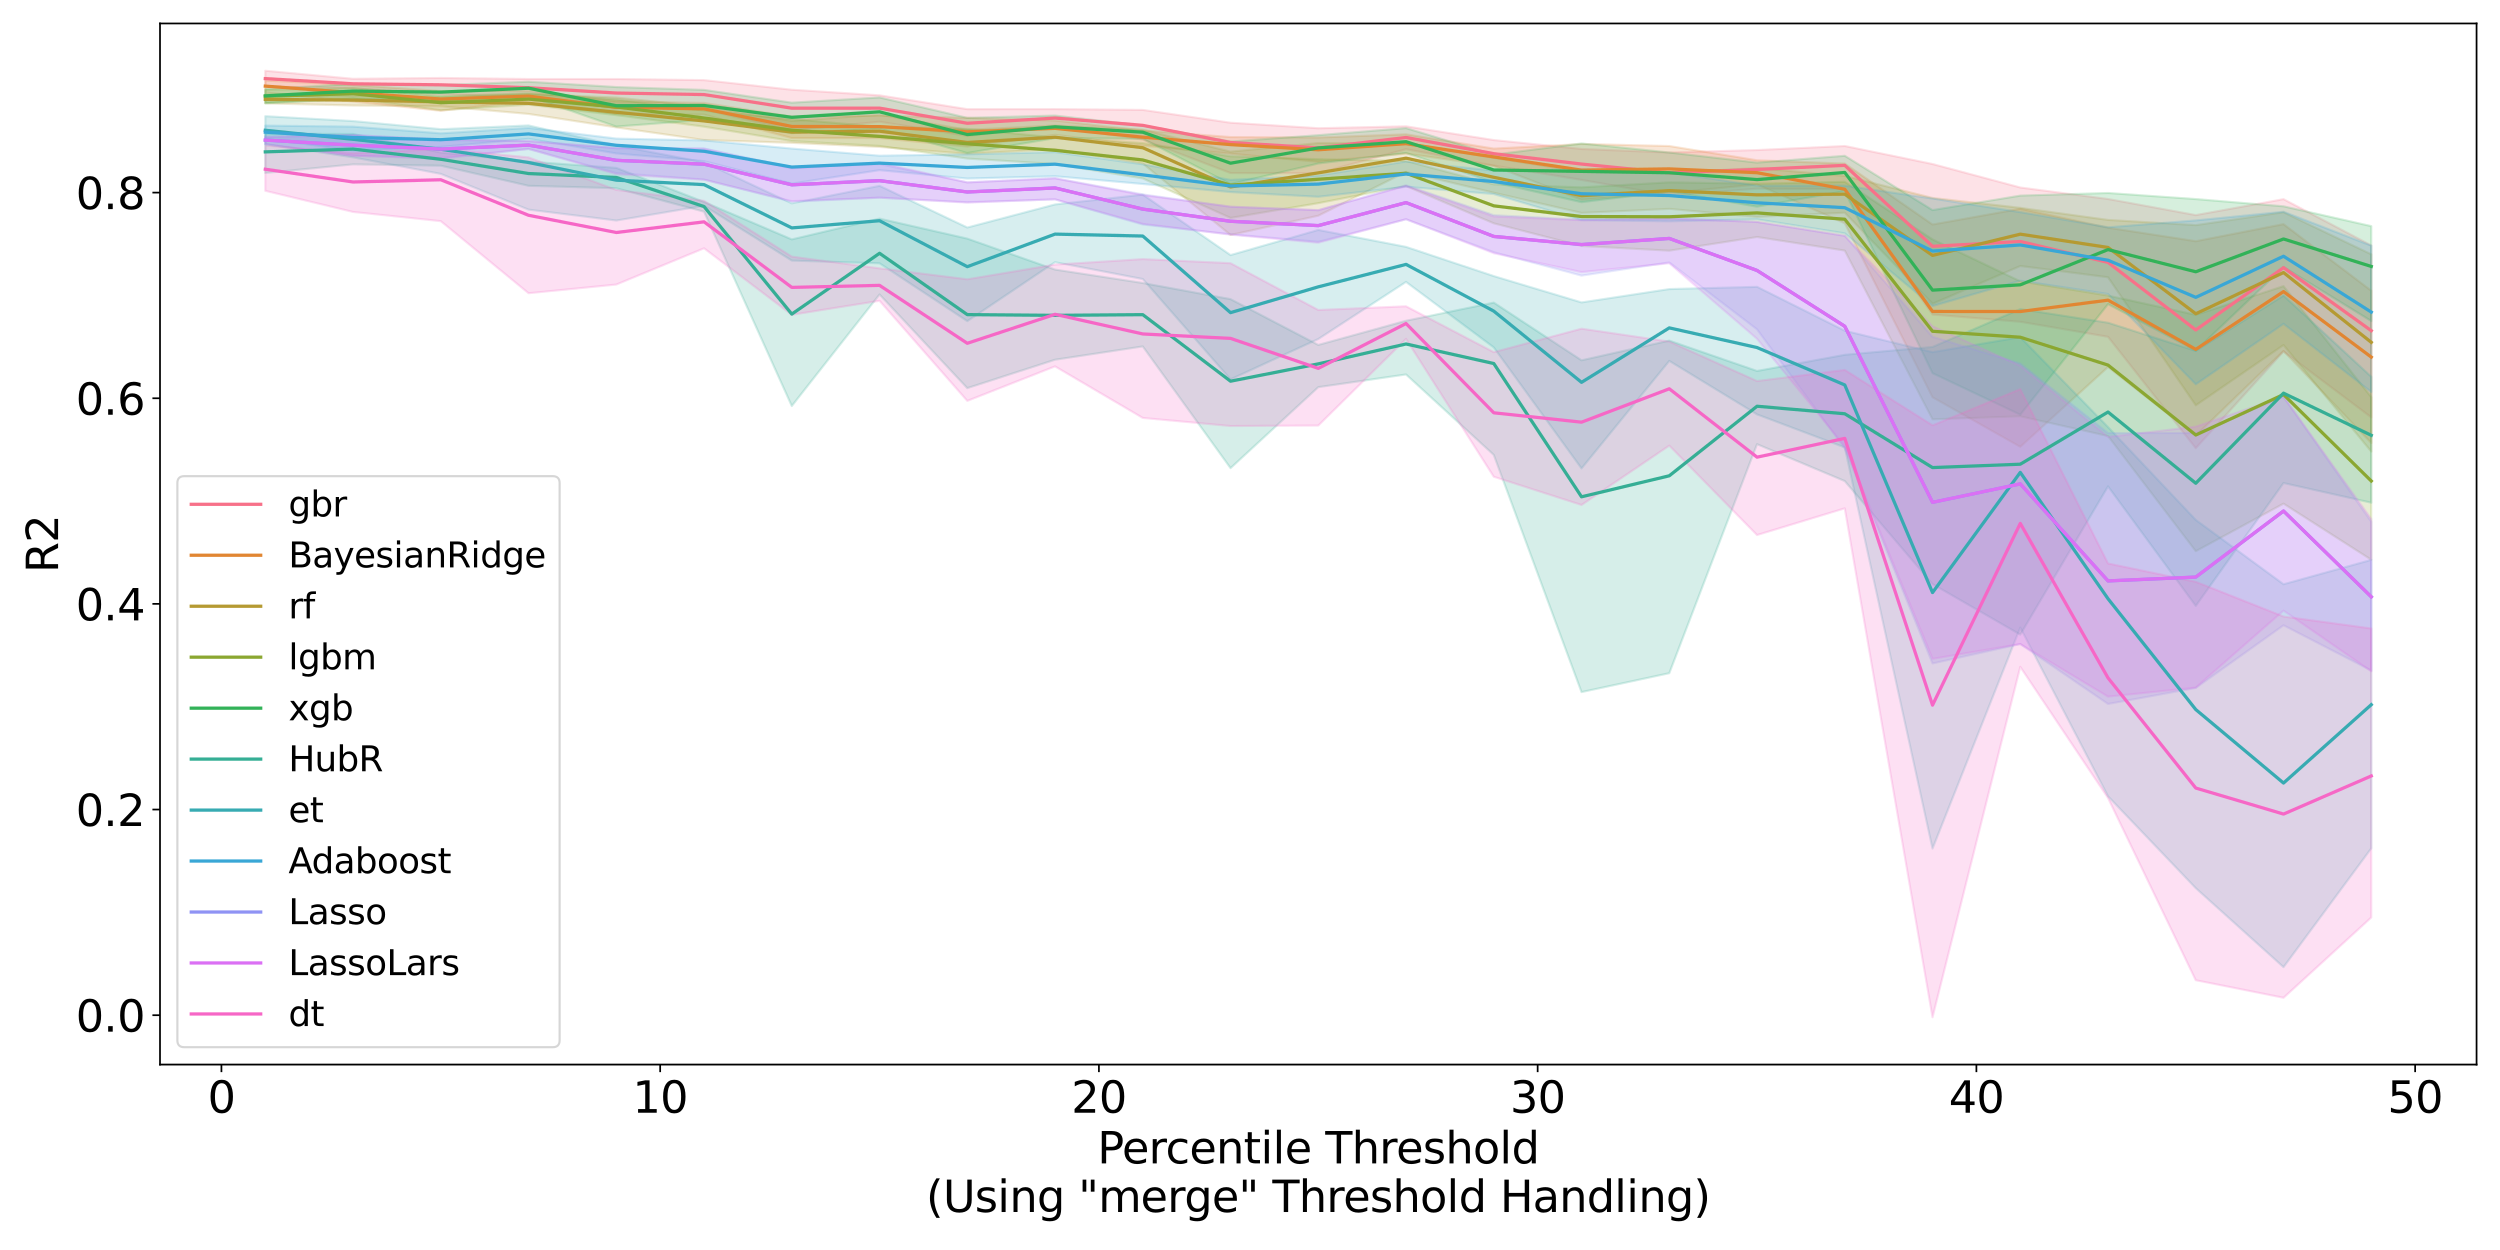 <?xml version="1.0" encoding="utf-8" standalone="no"?>
<!DOCTYPE svg PUBLIC "-//W3C//DTD SVG 1.1//EN"
  "http://www.w3.org/Graphics/SVG/1.1/DTD/svg11.dtd">
<svg xmlns:xlink="http://www.w3.org/1999/xlink" width="1152pt" height="576pt" viewBox="0 0 1152 576" xmlns="http://www.w3.org/2000/svg" version="1.1">
 <defs>
  <style type="text/css">*{stroke-linejoin: round; stroke-linecap: butt}</style>
 </defs>
 <g id="figure_1">
  <g id="patch_1">
   <path d="M 0 576 
L 1152 576 
L 1152 0 
L 0 0 
z
" style="fill: #ffffff"/>
  </g>
  <g id="axes_1">
   <g id="patch_2">
    <path d="M 73.73 490.552 
L 1141.2 490.552 
L 1141.2 10.8 
L 73.73 10.8 
z
" style="fill: #ffffff"/>
   </g>
   <g id="PolyCollection_1">
    <defs>
     <path id="m9810dc9b2d" d="M 122.251 -543.393 
L 122.251 -536.175 
L 162.686 -535.287 
L 203.12 -532.565 
L 243.555 -531.345 
L 283.989 -527.064 
L 324.424 -525.489 
L 364.858 -515.894 
L 405.293 -519.908 
L 445.727 -513.342 
L 486.162 -517.915 
L 526.596 -511.658 
L 567.031 -496.251 
L 607.465 -496.169 
L 647.899 -507.251 
L 688.334 -499.701 
L 728.768 -493.1 
L 769.203 -485.952 
L 809.637 -489.049 
L 850.072 -488.839 
L 890.506 -431.063 
L 930.941 -427.717 
L 971.375 -420.805 
L 1011.81 -369.47 
L 1052.244 -414.06 
L 1092.679 -383.669 
L 1092.679 -462.906 
L 1092.679 -462.906 
L 1052.244 -484.226 
L 1011.81 -476.878 
L 971.375 -484.295 
L 930.941 -489.601 
L 890.506 -500.416 
L 850.072 -508.718 
L 809.637 -506.847 
L 769.203 -505.734 
L 728.768 -507.361 
L 688.334 -511.459 
L 647.899 -517.782 
L 607.465 -516.91 
L 567.031 -519.448 
L 526.596 -525.346 
L 486.162 -525.718 
L 445.727 -525.698 
L 405.293 -532.065 
L 364.858 -534.649 
L 324.424 -539.079 
L 283.989 -539.589 
L 243.555 -539.591 
L 203.12 -540.073 
L 162.686 -539.681 
L 122.251 -543.393 
z
" style="stroke: #f77189; stroke-opacity: 0.2"/>
    </defs>
    <g clip-path="url(#paf221553a6)">
     <use xlink:href="#m9810dc9b2d" x="0" y="576" style="fill: #f77189; fill-opacity: 0.2; stroke: #f77189; stroke-opacity: 0.2"/>
    </g>
   </g>
   <g id="PolyCollection_2">
    <defs>
     <path id="mf4921550c8" d="M 122.251 -538.874 
L 122.251 -533.385 
L 162.686 -529.217 
L 203.12 -524.949 
L 243.555 -529.489 
L 283.989 -523.457 
L 324.424 -523.18 
L 364.858 -512.394 
L 405.293 -512.368 
L 445.727 -508.456 
L 486.162 -513.884 
L 526.596 -508.854 
L 567.031 -505.193 
L 607.465 -501.446 
L 647.899 -505.228 
L 688.334 -499.516 
L 728.768 -483.944 
L 769.203 -487.096 
L 809.637 -491.018 
L 850.072 -473.117 
L 890.506 -392.935 
L 930.941 -370.1 
L 971.375 -406.887 
L 1011.81 -375.287 
L 1052.244 -414.272 
L 1092.679 -371.878 
L 1092.679 -442.048 
L 1092.679 -442.048 
L 1052.244 -472.722 
L 1011.81 -464.853 
L 971.375 -471.071 
L 930.941 -479.788 
L 890.506 -472.539 
L 850.072 -500.618 
L 809.637 -502.134 
L 769.203 -508.707 
L 728.768 -509.643 
L 688.334 -507.52 
L 647.899 -514.103 
L 607.465 -512.635 
L 567.031 -512.84 
L 526.596 -515.873 
L 486.162 -520.453 
L 445.727 -521.696 
L 405.293 -522.711 
L 364.858 -522.251 
L 324.424 -528.564 
L 283.989 -529.325 
L 243.555 -534.151 
L 203.12 -534.038 
L 162.686 -536.809 
L 122.251 -538.874 
z
" style="stroke: #e18632; stroke-opacity: 0.2"/>
    </defs>
    <g clip-path="url(#paf221553a6)">
     <use xlink:href="#mf4921550c8" x="0" y="576" style="fill: #e18632; fill-opacity: 0.2; stroke: #e18632; stroke-opacity: 0.2"/>
    </g>
   </g>
   <g id="PolyCollection_3">
    <defs>
     <path id="m32e0d5586d" d="M 122.251 -532.656 
L 122.251 -528.368 
L 162.686 -527.385 
L 203.12 -527.012 
L 243.555 -523.5 
L 283.989 -517.297 
L 324.424 -511.487 
L 364.858 -510.176 
L 405.293 -508.281 
L 445.727 -505.142 
L 486.162 -507.296 
L 526.596 -500.642 
L 567.031 -467.738 
L 607.465 -476.596 
L 647.899 -496.819 
L 688.334 -487.195 
L 728.768 -477.907 
L 769.203 -479.757 
L 809.637 -476.064 
L 850.072 -477.993 
L 890.506 -436.035 
L 930.941 -453.427 
L 971.375 -448.222 
L 1011.81 -389.221 
L 1052.244 -417.002 
L 1092.679 -367.936 
L 1092.679 -458.801 
L 1092.679 -458.801 
L 1052.244 -478.177 
L 1011.81 -472.251 
L 971.375 -474.653 
L 930.941 -480.22 
L 890.506 -484.771 
L 850.072 -494.932 
L 809.637 -498.526 
L 769.203 -496.376 
L 728.768 -496.816 
L 688.334 -503.239 
L 647.899 -510.072 
L 607.465 -510.089 
L 567.031 -506.104 
L 526.596 -516.245 
L 486.162 -518.148 
L 445.727 -516.174 
L 405.293 -523.162 
L 364.858 -520.262 
L 324.424 -526.811 
L 283.989 -531.062 
L 243.555 -532.644 
L 203.12 -531.084 
L 162.686 -531.933 
L 122.251 -532.656 
z
" style="stroke: #b59a32; stroke-opacity: 0.2"/>
    </defs>
    <g clip-path="url(#paf221553a6)">
     <use xlink:href="#m32e0d5586d" x="0" y="576" style="fill: #b59a32; fill-opacity: 0.2; stroke: #b59a32; stroke-opacity: 0.2"/>
    </g>
   </g>
   <g id="PolyCollection_4">
    <defs>
     <path id="m6862f3bbdc" d="M 122.251 -534.609 
L 122.251 -528.597 
L 162.686 -530.607 
L 203.12 -525.203 
L 243.555 -527.751 
L 283.989 -522.933 
L 324.424 -517.625 
L 364.858 -510.985 
L 405.293 -508.764 
L 445.727 -502.931 
L 486.162 -500.427 
L 526.596 -493.767 
L 567.031 -475.593 
L 607.465 -482.387 
L 647.899 -490.282 
L 688.334 -473.094 
L 728.768 -462.649 
L 769.203 -460.497 
L 809.637 -466.797 
L 850.072 -460.531 
L 890.506 -382.774 
L 930.941 -384.174 
L 971.375 -375.057 
L 1011.81 -321.999 
L 1052.244 -343.93 
L 1092.679 -318.076 
L 1092.679 -393.013 
L 1092.679 -393.013 
L 1052.244 -444.148 
L 1011.81 -430.917 
L 971.375 -439.778 
L 930.941 -446.356 
L 890.506 -465.677 
L 850.072 -492.227 
L 809.637 -491.351 
L 769.203 -491.973 
L 728.768 -489.664 
L 688.334 -491.048 
L 647.899 -501.802 
L 607.465 -502.631 
L 567.031 -503.97 
L 526.596 -510.053 
L 486.162 -512.626 
L 445.727 -516.6 
L 405.293 -517.565 
L 364.858 -521.078 
L 324.424 -525.033 
L 283.989 -530.17 
L 243.555 -532.985 
L 203.12 -531.657 
L 162.686 -535.384 
L 122.251 -534.609 
z
" style="stroke: #8ba731; stroke-opacity: 0.2"/>
    </defs>
    <g clip-path="url(#paf221553a6)">
     <use xlink:href="#m6862f3bbdc" x="0" y="576" style="fill: #8ba731; fill-opacity: 0.2; stroke: #8ba731; stroke-opacity: 0.2"/>
    </g>
   </g>
   <g id="PolyCollection_5">
    <defs>
     <path id="m04a660c326" d="M 122.251 -534.943 
L 122.251 -528.423 
L 162.686 -530.475 
L 203.12 -529.751 
L 243.555 -531.648 
L 283.989 -517.686 
L 324.424 -520.751 
L 364.858 -514.657 
L 405.293 -516.663 
L 445.727 -505.505 
L 486.162 -512.365 
L 526.596 -512.054 
L 567.031 -491.188 
L 607.465 -500.661 
L 647.899 -505.509 
L 688.334 -491.985 
L 728.768 -482.835 
L 769.203 -487.773 
L 809.637 -480.762 
L 850.072 -487.948 
L 890.506 -404.038 
L 930.941 -384.877 
L 971.375 -435.856 
L 1011.81 -414.416 
L 1052.244 -452.953 
L 1092.679 -428.059 
L 1092.679 -471.787 
L 1092.679 -471.787 
L 1052.244 -480.927 
L 1011.81 -484.259 
L 971.375 -487.069 
L 930.941 -485.854 
L 890.506 -479.181 
L 850.072 -504.212 
L 809.637 -501.063 
L 769.203 -505.718 
L 728.768 -509.89 
L 688.334 -504.719 
L 647.899 -516.962 
L 607.465 -513.706 
L 567.031 -510.765 
L 526.596 -518.163 
L 486.162 -522.738 
L 445.727 -521.698 
L 405.293 -531.085 
L 364.858 -528.684 
L 324.424 -534.567 
L 283.989 -535.887 
L 243.555 -538.33 
L 203.12 -536.796 
L 162.686 -537.3 
L 122.251 -534.943 
z
" style="stroke: #32b258; stroke-opacity: 0.2"/>
    </defs>
    <g clip-path="url(#paf221553a6)">
     <use xlink:href="#m04a660c326" x="0" y="576" style="fill: #32b258; fill-opacity: 0.2; stroke: #32b258; stroke-opacity: 0.2"/>
    </g>
   </g>
   <g id="PolyCollection_6">
    <defs>
     <path id="m47b0b4b745" d="M 122.251 -514.411 
L 122.251 -496.303 
L 162.686 -500.265 
L 203.12 -499.651 
L 243.555 -490.379 
L 283.989 -489.261 
L 324.424 -478.456 
L 364.858 -388.916 
L 405.293 -440.32 
L 445.727 -397.161 
L 486.162 -410.241 
L 526.596 -416.368 
L 567.031 -360.29 
L 607.465 -397.611 
L 647.899 -403.448 
L 688.334 -366.389 
L 728.768 -257.094 
L 769.203 -265.797 
L 809.637 -371.325 
L 850.072 -354.321 
L 890.506 -306.853 
L 930.941 -283.564 
L 971.375 -351.883 
L 1011.81 -296.798 
L 1052.244 -353.428 
L 1092.679 -344.348 
L 1092.679 -402.405 
L 1092.679 -402.405 
L 1052.244 -439.807 
L 1011.81 -414.319 
L 971.375 -427.283 
L 930.941 -433.552 
L 890.506 -416.115 
L 850.072 -412.502 
L 809.637 -405.053 
L 769.203 -419.03 
L 728.768 -409.969 
L 688.334 -436.552 
L 647.899 -428.197 
L 607.465 -417.047 
L 567.031 -438.159 
L 526.596 -445.573 
L 486.162 -451.771 
L 445.727 -466.045 
L 405.293 -475.256 
L 364.858 -465.681 
L 324.424 -482.924 
L 283.989 -498.641 
L 243.555 -501.557 
L 203.12 -505.691 
L 162.686 -514.27 
L 122.251 -514.411 
z
" style="stroke: #35ae95; stroke-opacity: 0.2"/>
    </defs>
    <g clip-path="url(#paf221553a6)">
     <use xlink:href="#m47b0b4b745" x="0" y="576" style="fill: #35ae95; fill-opacity: 0.2; stroke: #35ae95; stroke-opacity: 0.2"/>
    </g>
   </g>
   <g id="PolyCollection_7">
    <defs>
     <path id="m85fed319a3" d="M 122.251 -522.461 
L 122.251 -509.569 
L 162.686 -503.479 
L 203.12 -495.886 
L 243.555 -479.405 
L 283.989 -474.39 
L 324.424 -481.174 
L 364.858 -455.911 
L 405.293 -454.664 
L 445.727 -428.006 
L 486.162 -455.185 
L 526.596 -447.429 
L 567.031 -401.201 
L 607.465 -419.785 
L 647.899 -446.093 
L 688.334 -415.901 
L 728.768 -360.131 
L 769.203 -409.688 
L 809.637 -385.036 
L 850.072 -369.807 
L 890.506 -184.984 
L 930.941 -286.821 
L 971.375 -209.086 
L 1011.81 -166.753 
L 1052.244 -130.348 
L 1092.679 -185.09 
L 1092.679 -317.998 
L 1092.679 -317.998 
L 1052.244 -306.775 
L 1011.81 -336.428 
L 971.375 -379.206 
L 930.941 -420.632 
L 890.506 -413.741 
L 850.072 -423.592 
L 809.637 -443.827 
L 769.203 -442.797 
L 728.768 -436.64 
L 688.334 -448.772 
L 647.899 -462.232 
L 607.465 -470.036 
L 567.031 -458.455 
L 526.596 -486.322 
L 486.162 -481.787 
L 445.727 -471.152 
L 405.293 -490.361 
L 364.858 -482.299 
L 324.424 -501.203 
L 283.989 -508.979 
L 243.555 -518.196 
L 203.12 -516.473 
L 162.686 -520.206 
L 122.251 -522.461 
z
" style="stroke: #37abb2; stroke-opacity: 0.2"/>
    </defs>
    <g clip-path="url(#paf221553a6)">
     <use xlink:href="#m85fed319a3" x="0" y="576" style="fill: #37abb2; fill-opacity: 0.2; stroke: #37abb2; stroke-opacity: 0.2"/>
    </g>
   </g>
   <g id="PolyCollection_8">
    <defs>
     <path id="m88398d36ed" d="M 122.251 -518.124 
L 122.251 -512.063 
L 162.686 -506.683 
L 203.12 -508.32 
L 243.555 -512.04 
L 283.989 -505.294 
L 324.424 -501.735 
L 364.858 -491.395 
L 405.293 -497.592 
L 445.727 -493.723 
L 486.162 -494.792 
L 526.596 -491.219 
L 567.031 -487.497 
L 607.465 -485.325 
L 647.899 -489.94 
L 688.334 -486.577 
L 728.768 -474.57 
L 769.203 -474.006 
L 809.637 -474.945 
L 850.072 -468.468 
L 890.506 -434.974 
L 930.941 -446.658 
L 971.375 -440.516 
L 1011.81 -398.915 
L 1052.244 -426.786 
L 1092.679 -395.393 
L 1092.679 -462.779 
L 1092.679 -462.779 
L 1052.244 -478.431 
L 1011.81 -474.425 
L 971.375 -471.262 
L 930.941 -478.233 
L 890.506 -484.506 
L 850.072 -490.447 
L 809.637 -490.449 
L 769.203 -496.586 
L 728.768 -497.923 
L 688.334 -497.382 
L 647.899 -501.575 
L 607.465 -495.095 
L 567.031 -493.109 
L 526.596 -500.264 
L 486.162 -505.898 
L 445.727 -504.873 
L 405.293 -504.253 
L 364.858 -507.533 
L 324.424 -511.269 
L 283.989 -512.137 
L 243.555 -517.054 
L 203.12 -514.548 
L 162.686 -517.646 
L 122.251 -518.124 
z
" style="stroke: #39a7d6; stroke-opacity: 0.2"/>
    </defs>
    <g clip-path="url(#paf221553a6)">
     <use xlink:href="#m88398d36ed" x="0" y="576" style="fill: #39a7d6; fill-opacity: 0.2; stroke: #39a7d6; stroke-opacity: 0.2"/>
    </g>
   </g>
   <g id="PolyCollection_9">
    <defs>
     <path id="mc8a6b355bb" d="M 122.251 -512.859 
L 122.251 -509.489 
L 162.686 -504.269 
L 203.12 -502.823 
L 243.555 -507.37 
L 283.989 -496.279 
L 324.424 -493.284 
L 364.858 -483.045 
L 405.293 -484.913 
L 445.727 -482.818 
L 486.162 -484.117 
L 526.596 -472.532 
L 567.031 -468.056 
L 607.465 -464.583 
L 647.899 -474.956 
L 688.334 -459.785 
L 728.768 -448.998 
L 769.203 -455.098 
L 809.637 -424.226 
L 850.072 -369.39 
L 890.506 -270.281 
L 930.941 -279.237 
L 971.375 -251.612 
L 1011.81 -258.983 
L 1052.244 -287.872 
L 1092.679 -267.014 
L 1092.679 -335.608 
L 1092.679 -335.608 
L 1052.244 -393.066 
L 1011.81 -376.432 
L 971.375 -376.419 
L 930.941 -408.492 
L 890.506 -420.792 
L 850.072 -467.326 
L 809.637 -473.724 
L 769.203 -475.35 
L 728.768 -474.755 
L 688.334 -476.853 
L 647.899 -490.647 
L 607.465 -479.116 
L 567.031 -480.704 
L 526.596 -486.418 
L 486.162 -493.898 
L 445.727 -491.962 
L 405.293 -500.367 
L 364.858 -498.881 
L 324.424 -507.565 
L 283.989 -507.678 
L 243.555 -511.004 
L 203.12 -511.438 
L 162.686 -513.815 
L 122.251 -512.859 
z
" style="stroke: #8f93f4; stroke-opacity: 0.2"/>
    </defs>
    <g clip-path="url(#paf221553a6)">
     <use xlink:href="#mc8a6b355bb" x="0" y="576" style="fill: #8f93f4; fill-opacity: 0.2; stroke: #8f93f4; stroke-opacity: 0.2"/>
    </g>
   </g>
   <g id="PolyCollection_10">
    <defs>
     <path id="m647c4c947c" d="M 122.251 -512.957 
L 122.251 -509.637 
L 162.686 -504.213 
L 203.12 -503.265 
L 243.555 -507.378 
L 283.989 -495.715 
L 324.424 -493.169 
L 364.858 -483.321 
L 405.293 -484.922 
L 445.727 -482.632 
L 486.162 -484.162 
L 526.596 -472.871 
L 567.031 -467.851 
L 607.465 -464.132 
L 647.899 -474.974 
L 688.334 -459.298 
L 728.768 -450.639 
L 769.203 -454.68 
L 809.637 -419.885 
L 850.072 -370.31 
L 890.506 -272.406 
L 930.941 -279.226 
L 971.375 -254.988 
L 1011.81 -259.146 
L 1052.244 -294.621 
L 1092.679 -266.659 
L 1092.679 -336.888 
L 1092.679 -336.888 
L 1052.244 -393.285 
L 1011.81 -379.399 
L 971.375 -374.683 
L 930.941 -407.459 
L 890.506 -425.688 
L 850.072 -467.319 
L 809.637 -473.714 
L 769.203 -475.331 
L 728.768 -474.527 
L 688.334 -476.228 
L 647.899 -490.33 
L 607.465 -479.18 
L 567.031 -480.787 
L 526.596 -486.076 
L 486.162 -493.791 
L 445.727 -491.927 
L 405.293 -501.038 
L 364.858 -498.369 
L 324.424 -507.487 
L 283.989 -507.775 
L 243.555 -511.018 
L 203.12 -511.827 
L 162.686 -513.711 
L 122.251 -512.957 
z
" style="stroke: #db70f4; stroke-opacity: 0.2"/>
    </defs>
    <g clip-path="url(#paf221553a6)">
     <use xlink:href="#m647c4c947c" x="0" y="576" style="fill: #db70f4; fill-opacity: 0.2; stroke: #db70f4; stroke-opacity: 0.2"/>
    </g>
   </g>
   <g id="PolyCollection_11">
    <defs>
     <path id="m117fe14479" d="M 122.251 -508.944 
L 122.251 -488.065 
L 162.686 -478.334 
L 203.12 -474.09 
L 243.555 -440.881 
L 283.989 -444.886 
L 324.424 -461.586 
L 364.858 -430.934 
L 405.293 -437.403 
L 445.727 -391.278 
L 486.162 -407.171 
L 526.596 -383.412 
L 567.031 -379.69 
L 607.465 -379.923 
L 647.899 -419.817 
L 688.334 -356.31 
L 728.768 -343.313 
L 769.203 -370.669 
L 809.637 -329.463 
L 850.072 -341.758 
L 890.506 -107.255 
L 930.941 -268.716 
L 971.375 -208.3 
L 1011.81 -124.312 
L 1052.244 -116.22 
L 1092.679 -153.229 
L 1092.679 -286.384 
L 1092.679 -286.384 
L 1052.244 -291.886 
L 1011.81 -307.903 
L 971.375 -316.333 
L 930.941 -396.699 
L 890.506 -379.988 
L 850.072 -405.527 
L 809.637 -400.404 
L 769.203 -418.596 
L 728.768 -424.533 
L 688.334 -413.721 
L 647.899 -434.856 
L 607.465 -433.152 
L 567.031 -454.71 
L 526.596 -456.597 
L 486.162 -454.069 
L 445.727 -447.298 
L 405.293 -452.333 
L 364.858 -457.754 
L 324.424 -483.452 
L 283.989 -488.476 
L 243.555 -503.468 
L 203.12 -507.377 
L 162.686 -505.401 
L 122.251 -508.944 
z
" style="stroke: #f667c6; stroke-opacity: 0.2"/>
    </defs>
    <g clip-path="url(#paf221553a6)">
     <use xlink:href="#m117fe14479" x="0" y="576" style="fill: #f667c6; fill-opacity: 0.2; stroke: #f667c6; stroke-opacity: 0.2"/>
    </g>
   </g>
   <g id="matplotlib.axis_1">
    <g id="xtick_1">
     <g id="line2d_1">
      <defs>
       <path id="m346d2762db" d="M 0 0 
L 0 3.5 
" style="stroke: #000000; stroke-width: 0.8"/>
      </defs>
      <g>
       <use xlink:href="#m346d2762db" x="102.034" y="490.552" style="stroke: #000000; stroke-width: 0.8"/>
      </g>
     </g>
     <g id="text_1">
      <!-- 0 -->
      <g transform="translate(95.672 512.749) scale(0.2 -0.2)">
       <defs>
        <path id="DejaVuSans-30" d="M 2034 4250 
Q 1547 4250 1301 3770 
Q 1056 3291 1056 2328 
Q 1056 1369 1301 889 
Q 1547 409 2034 409 
Q 2525 409 2770 889 
Q 3016 1369 3016 2328 
Q 3016 3291 2770 3770 
Q 2525 4250 2034 4250 
z
M 2034 4750 
Q 2819 4750 3233 4129 
Q 3647 3509 3647 2328 
Q 3647 1150 3233 529 
Q 2819 -91 2034 -91 
Q 1250 -91 836 529 
Q 422 1150 422 2328 
Q 422 3509 836 4129 
Q 1250 4750 2034 4750 
z
" transform="scale(0.016)"/>
       </defs>
       <use xlink:href="#DejaVuSans-30"/>
      </g>
     </g>
    </g>
    <g id="xtick_2">
     <g id="line2d_2">
      <g>
       <use xlink:href="#m346d2762db" x="304.206" y="490.552" style="stroke: #000000; stroke-width: 0.8"/>
      </g>
     </g>
     <g id="text_2">
      <!-- 10 -->
      <g transform="translate(291.481 512.749) scale(0.2 -0.2)">
       <defs>
        <path id="DejaVuSans-31" d="M 794 531 
L 1825 531 
L 1825 4091 
L 703 3866 
L 703 4441 
L 1819 4666 
L 2450 4666 
L 2450 531 
L 3481 531 
L 3481 0 
L 794 0 
L 794 531 
z
" transform="scale(0.016)"/>
       </defs>
       <use xlink:href="#DejaVuSans-31"/>
       <use xlink:href="#DejaVuSans-30" x="63.623"/>
      </g>
     </g>
    </g>
    <g id="xtick_3">
     <g id="line2d_3">
      <g>
       <use xlink:href="#m346d2762db" x="506.379" y="490.552" style="stroke: #000000; stroke-width: 0.8"/>
      </g>
     </g>
     <g id="text_3">
      <!-- 20 -->
      <g transform="translate(493.654 512.749) scale(0.2 -0.2)">
       <defs>
        <path id="DejaVuSans-32" d="M 1228 531 
L 3431 531 
L 3431 0 
L 469 0 
L 469 531 
Q 828 903 1448 1529 
Q 2069 2156 2228 2338 
Q 2531 2678 2651 2914 
Q 2772 3150 2772 3378 
Q 2772 3750 2511 3984 
Q 2250 4219 1831 4219 
Q 1534 4219 1204 4116 
Q 875 4013 500 3803 
L 500 4441 
Q 881 4594 1212 4672 
Q 1544 4750 1819 4750 
Q 2544 4750 2975 4387 
Q 3406 4025 3406 3419 
Q 3406 3131 3298 2873 
Q 3191 2616 2906 2266 
Q 2828 2175 2409 1742 
Q 1991 1309 1228 531 
z
" transform="scale(0.016)"/>
       </defs>
       <use xlink:href="#DejaVuSans-32"/>
       <use xlink:href="#DejaVuSans-30" x="63.623"/>
      </g>
     </g>
    </g>
    <g id="xtick_4">
     <g id="line2d_4">
      <g>
       <use xlink:href="#m346d2762db" x="708.551" y="490.552" style="stroke: #000000; stroke-width: 0.8"/>
      </g>
     </g>
     <g id="text_4">
      <!-- 30 -->
      <g transform="translate(695.826 512.749) scale(0.2 -0.2)">
       <defs>
        <path id="DejaVuSans-33" d="M 2597 2516 
Q 3050 2419 3304 2112 
Q 3559 1806 3559 1356 
Q 3559 666 3084 287 
Q 2609 -91 1734 -91 
Q 1441 -91 1130 -33 
Q 819 25 488 141 
L 488 750 
Q 750 597 1062 519 
Q 1375 441 1716 441 
Q 2309 441 2620 675 
Q 2931 909 2931 1356 
Q 2931 1769 2642 2001 
Q 2353 2234 1838 2234 
L 1294 2234 
L 1294 2753 
L 1863 2753 
Q 2328 2753 2575 2939 
Q 2822 3125 2822 3475 
Q 2822 3834 2567 4026 
Q 2313 4219 1838 4219 
Q 1578 4219 1281 4162 
Q 984 4106 628 3988 
L 628 4550 
Q 988 4650 1302 4700 
Q 1616 4750 1894 4750 
Q 2613 4750 3031 4423 
Q 3450 4097 3450 3541 
Q 3450 3153 3228 2886 
Q 3006 2619 2597 2516 
z
" transform="scale(0.016)"/>
       </defs>
       <use xlink:href="#DejaVuSans-33"/>
       <use xlink:href="#DejaVuSans-30" x="63.623"/>
      </g>
     </g>
    </g>
    <g id="xtick_5">
     <g id="line2d_5">
      <g>
       <use xlink:href="#m346d2762db" x="910.724" y="490.552" style="stroke: #000000; stroke-width: 0.8"/>
      </g>
     </g>
     <g id="text_5">
      <!-- 40 -->
      <g transform="translate(897.999 512.749) scale(0.2 -0.2)">
       <defs>
        <path id="DejaVuSans-34" d="M 2419 4116 
L 825 1625 
L 2419 1625 
L 2419 4116 
z
M 2253 4666 
L 3047 4666 
L 3047 1625 
L 3713 1625 
L 3713 1100 
L 3047 1100 
L 3047 0 
L 2419 0 
L 2419 1100 
L 313 1100 
L 313 1709 
L 2253 4666 
z
" transform="scale(0.016)"/>
       </defs>
       <use xlink:href="#DejaVuSans-34"/>
       <use xlink:href="#DejaVuSans-30" x="63.623"/>
      </g>
     </g>
    </g>
    <g id="xtick_6">
     <g id="line2d_6">
      <g>
       <use xlink:href="#m346d2762db" x="1112.896" y="490.552" style="stroke: #000000; stroke-width: 0.8"/>
      </g>
     </g>
     <g id="text_6">
      <!-- 50 -->
      <g transform="translate(1100.171 512.749) scale(0.2 -0.2)">
       <defs>
        <path id="DejaVuSans-35" d="M 691 4666 
L 3169 4666 
L 3169 4134 
L 1269 4134 
L 1269 2991 
Q 1406 3038 1543 3061 
Q 1681 3084 1819 3084 
Q 2600 3084 3056 2656 
Q 3513 2228 3513 1497 
Q 3513 744 3044 326 
Q 2575 -91 1722 -91 
Q 1428 -91 1123 -41 
Q 819 9 494 109 
L 494 744 
Q 775 591 1075 516 
Q 1375 441 1709 441 
Q 2250 441 2565 725 
Q 2881 1009 2881 1497 
Q 2881 1984 2565 2268 
Q 2250 2553 1709 2553 
Q 1456 2553 1204 2497 
Q 953 2441 691 2322 
L 691 4666 
z
" transform="scale(0.016)"/>
       </defs>
       <use xlink:href="#DejaVuSans-35"/>
       <use xlink:href="#DejaVuSans-30" x="63.623"/>
      </g>
     </g>
    </g>
    <g id="text_7">
     <!-- Percentile Threshold -->
     <g transform="translate(505.685 536.105) scale(0.2 -0.2)">
      <defs>
       <path id="DejaVuSans-50" d="M 1259 4147 
L 1259 2394 
L 2053 2394 
Q 2494 2394 2734 2622 
Q 2975 2850 2975 3272 
Q 2975 3691 2734 3919 
Q 2494 4147 2053 4147 
L 1259 4147 
z
M 628 4666 
L 2053 4666 
Q 2838 4666 3239 4311 
Q 3641 3956 3641 3272 
Q 3641 2581 3239 2228 
Q 2838 1875 2053 1875 
L 1259 1875 
L 1259 0 
L 628 0 
L 628 4666 
z
" transform="scale(0.016)"/>
       <path id="DejaVuSans-65" d="M 3597 1894 
L 3597 1613 
L 953 1613 
Q 991 1019 1311 708 
Q 1631 397 2203 397 
Q 2534 397 2845 478 
Q 3156 559 3463 722 
L 3463 178 
Q 3153 47 2828 -22 
Q 2503 -91 2169 -91 
Q 1331 -91 842 396 
Q 353 884 353 1716 
Q 353 2575 817 3079 
Q 1281 3584 2069 3584 
Q 2775 3584 3186 3129 
Q 3597 2675 3597 1894 
z
M 3022 2063 
Q 3016 2534 2758 2815 
Q 2500 3097 2075 3097 
Q 1594 3097 1305 2825 
Q 1016 2553 972 2059 
L 3022 2063 
z
" transform="scale(0.016)"/>
       <path id="DejaVuSans-72" d="M 2631 2963 
Q 2534 3019 2420 3045 
Q 2306 3072 2169 3072 
Q 1681 3072 1420 2755 
Q 1159 2438 1159 1844 
L 1159 0 
L 581 0 
L 581 3500 
L 1159 3500 
L 1159 2956 
Q 1341 3275 1631 3429 
Q 1922 3584 2338 3584 
Q 2397 3584 2469 3576 
Q 2541 3569 2628 3553 
L 2631 2963 
z
" transform="scale(0.016)"/>
       <path id="DejaVuSans-63" d="M 3122 3366 
L 3122 2828 
Q 2878 2963 2633 3030 
Q 2388 3097 2138 3097 
Q 1578 3097 1268 2742 
Q 959 2388 959 1747 
Q 959 1106 1268 751 
Q 1578 397 2138 397 
Q 2388 397 2633 464 
Q 2878 531 3122 666 
L 3122 134 
Q 2881 22 2623 -34 
Q 2366 -91 2075 -91 
Q 1284 -91 818 406 
Q 353 903 353 1747 
Q 353 2603 823 3093 
Q 1294 3584 2113 3584 
Q 2378 3584 2631 3529 
Q 2884 3475 3122 3366 
z
" transform="scale(0.016)"/>
       <path id="DejaVuSans-6e" d="M 3513 2113 
L 3513 0 
L 2938 0 
L 2938 2094 
Q 2938 2591 2744 2837 
Q 2550 3084 2163 3084 
Q 1697 3084 1428 2787 
Q 1159 2491 1159 1978 
L 1159 0 
L 581 0 
L 581 3500 
L 1159 3500 
L 1159 2956 
Q 1366 3272 1645 3428 
Q 1925 3584 2291 3584 
Q 2894 3584 3203 3211 
Q 3513 2838 3513 2113 
z
" transform="scale(0.016)"/>
       <path id="DejaVuSans-74" d="M 1172 4494 
L 1172 3500 
L 2356 3500 
L 2356 3053 
L 1172 3053 
L 1172 1153 
Q 1172 725 1289 603 
Q 1406 481 1766 481 
L 2356 481 
L 2356 0 
L 1766 0 
Q 1100 0 847 248 
Q 594 497 594 1153 
L 594 3053 
L 172 3053 
L 172 3500 
L 594 3500 
L 594 4494 
L 1172 4494 
z
" transform="scale(0.016)"/>
       <path id="DejaVuSans-69" d="M 603 3500 
L 1178 3500 
L 1178 0 
L 603 0 
L 603 3500 
z
M 603 4863 
L 1178 4863 
L 1178 4134 
L 603 4134 
L 603 4863 
z
" transform="scale(0.016)"/>
       <path id="DejaVuSans-6c" d="M 603 4863 
L 1178 4863 
L 1178 0 
L 603 0 
L 603 4863 
z
" transform="scale(0.016)"/>
       <path id="DejaVuSans-20" transform="scale(0.016)"/>
       <path id="DejaVuSans-54" d="M -19 4666 
L 3928 4666 
L 3928 4134 
L 2272 4134 
L 2272 0 
L 1638 0 
L 1638 4134 
L -19 4134 
L -19 4666 
z
" transform="scale(0.016)"/>
       <path id="DejaVuSans-68" d="M 3513 2113 
L 3513 0 
L 2938 0 
L 2938 2094 
Q 2938 2591 2744 2837 
Q 2550 3084 2163 3084 
Q 1697 3084 1428 2787 
Q 1159 2491 1159 1978 
L 1159 0 
L 581 0 
L 581 4863 
L 1159 4863 
L 1159 2956 
Q 1366 3272 1645 3428 
Q 1925 3584 2291 3584 
Q 2894 3584 3203 3211 
Q 3513 2838 3513 2113 
z
" transform="scale(0.016)"/>
       <path id="DejaVuSans-73" d="M 2834 3397 
L 2834 2853 
Q 2591 2978 2328 3040 
Q 2066 3103 1784 3103 
Q 1356 3103 1142 2972 
Q 928 2841 928 2578 
Q 928 2378 1081 2264 
Q 1234 2150 1697 2047 
L 1894 2003 
Q 2506 1872 2764 1633 
Q 3022 1394 3022 966 
Q 3022 478 2636 193 
Q 2250 -91 1575 -91 
Q 1294 -91 989 -36 
Q 684 19 347 128 
L 347 722 
Q 666 556 975 473 
Q 1284 391 1588 391 
Q 1994 391 2212 530 
Q 2431 669 2431 922 
Q 2431 1156 2273 1281 
Q 2116 1406 1581 1522 
L 1381 1569 
Q 847 1681 609 1914 
Q 372 2147 372 2553 
Q 372 3047 722 3315 
Q 1072 3584 1716 3584 
Q 2034 3584 2315 3537 
Q 2597 3491 2834 3397 
z
" transform="scale(0.016)"/>
       <path id="DejaVuSans-6f" d="M 1959 3097 
Q 1497 3097 1228 2736 
Q 959 2375 959 1747 
Q 959 1119 1226 758 
Q 1494 397 1959 397 
Q 2419 397 2687 759 
Q 2956 1122 2956 1747 
Q 2956 2369 2687 2733 
Q 2419 3097 1959 3097 
z
M 1959 3584 
Q 2709 3584 3137 3096 
Q 3566 2609 3566 1747 
Q 3566 888 3137 398 
Q 2709 -91 1959 -91 
Q 1206 -91 779 398 
Q 353 888 353 1747 
Q 353 2609 779 3096 
Q 1206 3584 1959 3584 
z
" transform="scale(0.016)"/>
       <path id="DejaVuSans-64" d="M 2906 2969 
L 2906 4863 
L 3481 4863 
L 3481 0 
L 2906 0 
L 2906 525 
Q 2725 213 2448 61 
Q 2172 -91 1784 -91 
Q 1150 -91 751 415 
Q 353 922 353 1747 
Q 353 2572 751 3078 
Q 1150 3584 1784 3584 
Q 2172 3584 2448 3432 
Q 2725 3281 2906 2969 
z
M 947 1747 
Q 947 1113 1208 752 
Q 1469 391 1925 391 
Q 2381 391 2643 752 
Q 2906 1113 2906 1747 
Q 2906 2381 2643 2742 
Q 2381 3103 1925 3103 
Q 1469 3103 1208 2742 
Q 947 2381 947 1747 
z
" transform="scale(0.016)"/>
      </defs>
      <use xlink:href="#DejaVuSans-50"/>
      <use xlink:href="#DejaVuSans-65" x="56.678"/>
      <use xlink:href="#DejaVuSans-72" x="118.201"/>
      <use xlink:href="#DejaVuSans-63" x="157.064"/>
      <use xlink:href="#DejaVuSans-65" x="212.045"/>
      <use xlink:href="#DejaVuSans-6e" x="273.568"/>
      <use xlink:href="#DejaVuSans-74" x="336.947"/>
      <use xlink:href="#DejaVuSans-69" x="376.156"/>
      <use xlink:href="#DejaVuSans-6c" x="403.939"/>
      <use xlink:href="#DejaVuSans-65" x="431.723"/>
      <use xlink:href="#DejaVuSans-20" x="493.246"/>
      <use xlink:href="#DejaVuSans-54" x="525.033"/>
      <use xlink:href="#DejaVuSans-68" x="586.117"/>
      <use xlink:href="#DejaVuSans-72" x="649.496"/>
      <use xlink:href="#DejaVuSans-65" x="688.359"/>
      <use xlink:href="#DejaVuSans-73" x="749.883"/>
      <use xlink:href="#DejaVuSans-68" x="801.982"/>
      <use xlink:href="#DejaVuSans-6f" x="865.361"/>
      <use xlink:href="#DejaVuSans-6c" x="926.543"/>
      <use xlink:href="#DejaVuSans-64" x="954.326"/>
     </g>
     <!-- (Using "merge" Threshold Handling) -->
     <g transform="translate(426.751 558.501) scale(0.2 -0.2)">
      <defs>
       <path id="DejaVuSans-28" d="M 1984 4856 
Q 1566 4138 1362 3434 
Q 1159 2731 1159 2009 
Q 1159 1288 1364 580 
Q 1569 -128 1984 -844 
L 1484 -844 
Q 1016 -109 783 600 
Q 550 1309 550 2009 
Q 550 2706 781 3412 
Q 1013 4119 1484 4856 
L 1984 4856 
z
" transform="scale(0.016)"/>
       <path id="DejaVuSans-55" d="M 556 4666 
L 1191 4666 
L 1191 1831 
Q 1191 1081 1462 751 
Q 1734 422 2344 422 
Q 2950 422 3222 751 
Q 3494 1081 3494 1831 
L 3494 4666 
L 4128 4666 
L 4128 1753 
Q 4128 841 3676 375 
Q 3225 -91 2344 -91 
Q 1459 -91 1007 375 
Q 556 841 556 1753 
L 556 4666 
z
" transform="scale(0.016)"/>
       <path id="DejaVuSans-67" d="M 2906 1791 
Q 2906 2416 2648 2759 
Q 2391 3103 1925 3103 
Q 1463 3103 1205 2759 
Q 947 2416 947 1791 
Q 947 1169 1205 825 
Q 1463 481 1925 481 
Q 2391 481 2648 825 
Q 2906 1169 2906 1791 
z
M 3481 434 
Q 3481 -459 3084 -895 
Q 2688 -1331 1869 -1331 
Q 1566 -1331 1297 -1286 
Q 1028 -1241 775 -1147 
L 775 -588 
Q 1028 -725 1275 -790 
Q 1522 -856 1778 -856 
Q 2344 -856 2625 -561 
Q 2906 -266 2906 331 
L 2906 616 
Q 2728 306 2450 153 
Q 2172 0 1784 0 
Q 1141 0 747 490 
Q 353 981 353 1791 
Q 353 2603 747 3093 
Q 1141 3584 1784 3584 
Q 2172 3584 2450 3431 
Q 2728 3278 2906 2969 
L 2906 3500 
L 3481 3500 
L 3481 434 
z
" transform="scale(0.016)"/>
       <path id="DejaVuSans-22" d="M 1147 4666 
L 1147 2931 
L 616 2931 
L 616 4666 
L 1147 4666 
z
M 2328 4666 
L 2328 2931 
L 1797 2931 
L 1797 4666 
L 2328 4666 
z
" transform="scale(0.016)"/>
       <path id="DejaVuSans-6d" d="M 3328 2828 
Q 3544 3216 3844 3400 
Q 4144 3584 4550 3584 
Q 5097 3584 5394 3201 
Q 5691 2819 5691 2113 
L 5691 0 
L 5113 0 
L 5113 2094 
Q 5113 2597 4934 2840 
Q 4756 3084 4391 3084 
Q 3944 3084 3684 2787 
Q 3425 2491 3425 1978 
L 3425 0 
L 2847 0 
L 2847 2094 
Q 2847 2600 2669 2842 
Q 2491 3084 2119 3084 
Q 1678 3084 1418 2786 
Q 1159 2488 1159 1978 
L 1159 0 
L 581 0 
L 581 3500 
L 1159 3500 
L 1159 2956 
Q 1356 3278 1631 3431 
Q 1906 3584 2284 3584 
Q 2666 3584 2933 3390 
Q 3200 3197 3328 2828 
z
" transform="scale(0.016)"/>
       <path id="DejaVuSans-48" d="M 628 4666 
L 1259 4666 
L 1259 2753 
L 3553 2753 
L 3553 4666 
L 4184 4666 
L 4184 0 
L 3553 0 
L 3553 2222 
L 1259 2222 
L 1259 0 
L 628 0 
L 628 4666 
z
" transform="scale(0.016)"/>
       <path id="DejaVuSans-61" d="M 2194 1759 
Q 1497 1759 1228 1600 
Q 959 1441 959 1056 
Q 959 750 1161 570 
Q 1363 391 1709 391 
Q 2188 391 2477 730 
Q 2766 1069 2766 1631 
L 2766 1759 
L 2194 1759 
z
M 3341 1997 
L 3341 0 
L 2766 0 
L 2766 531 
Q 2569 213 2275 61 
Q 1981 -91 1556 -91 
Q 1019 -91 701 211 
Q 384 513 384 1019 
Q 384 1609 779 1909 
Q 1175 2209 1959 2209 
L 2766 2209 
L 2766 2266 
Q 2766 2663 2505 2880 
Q 2244 3097 1772 3097 
Q 1472 3097 1187 3025 
Q 903 2953 641 2809 
L 641 3341 
Q 956 3463 1253 3523 
Q 1550 3584 1831 3584 
Q 2591 3584 2966 3190 
Q 3341 2797 3341 1997 
z
" transform="scale(0.016)"/>
       <path id="DejaVuSans-29" d="M 513 4856 
L 1013 4856 
Q 1481 4119 1714 3412 
Q 1947 2706 1947 2009 
Q 1947 1309 1714 600 
Q 1481 -109 1013 -844 
L 513 -844 
Q 928 -128 1133 580 
Q 1338 1288 1338 2009 
Q 1338 2731 1133 3434 
Q 928 4138 513 4856 
z
" transform="scale(0.016)"/>
      </defs>
      <use xlink:href="#DejaVuSans-28"/>
      <use xlink:href="#DejaVuSans-55" x="39.014"/>
      <use xlink:href="#DejaVuSans-73" x="112.207"/>
      <use xlink:href="#DejaVuSans-69" x="164.307"/>
      <use xlink:href="#DejaVuSans-6e" x="192.09"/>
      <use xlink:href="#DejaVuSans-67" x="255.469"/>
      <use xlink:href="#DejaVuSans-20" x="318.945"/>
      <use xlink:href="#DejaVuSans-22" x="350.732"/>
      <use xlink:href="#DejaVuSans-6d" x="396.729"/>
      <use xlink:href="#DejaVuSans-65" x="494.141"/>
      <use xlink:href="#DejaVuSans-72" x="555.664"/>
      <use xlink:href="#DejaVuSans-67" x="595.027"/>
      <use xlink:href="#DejaVuSans-65" x="658.504"/>
      <use xlink:href="#DejaVuSans-22" x="720.027"/>
      <use xlink:href="#DejaVuSans-20" x="766.023"/>
      <use xlink:href="#DejaVuSans-54" x="797.811"/>
      <use xlink:href="#DejaVuSans-68" x="858.895"/>
      <use xlink:href="#DejaVuSans-72" x="922.273"/>
      <use xlink:href="#DejaVuSans-65" x="961.137"/>
      <use xlink:href="#DejaVuSans-73" x="1022.66"/>
      <use xlink:href="#DejaVuSans-68" x="1074.76"/>
      <use xlink:href="#DejaVuSans-6f" x="1138.139"/>
      <use xlink:href="#DejaVuSans-6c" x="1199.32"/>
      <use xlink:href="#DejaVuSans-64" x="1227.104"/>
      <use xlink:href="#DejaVuSans-20" x="1290.58"/>
      <use xlink:href="#DejaVuSans-48" x="1322.367"/>
      <use xlink:href="#DejaVuSans-61" x="1397.562"/>
      <use xlink:href="#DejaVuSans-6e" x="1458.842"/>
      <use xlink:href="#DejaVuSans-64" x="1522.221"/>
      <use xlink:href="#DejaVuSans-6c" x="1585.697"/>
      <use xlink:href="#DejaVuSans-69" x="1613.48"/>
      <use xlink:href="#DejaVuSans-6e" x="1641.264"/>
      <use xlink:href="#DejaVuSans-67" x="1704.643"/>
      <use xlink:href="#DejaVuSans-29" x="1768.119"/>
     </g>
    </g>
   </g>
   <g id="matplotlib.axis_2">
    <g id="ytick_1">
     <g id="line2d_7">
      <defs>
       <path id="mb99332c99f" d="M 0 0 
L -3.5 0 
" style="stroke: #000000; stroke-width: 0.8"/>
      </defs>
      <g>
       <use xlink:href="#mb99332c99f" x="73.73" y="467.789" style="stroke: #000000; stroke-width: 0.8"/>
      </g>
     </g>
     <g id="text_8">
      <!-- 0.0 -->
      <g transform="translate(34.924 475.387) scale(0.2 -0.2)">
       <defs>
        <path id="DejaVuSans-2e" d="M 684 794 
L 1344 794 
L 1344 0 
L 684 0 
L 684 794 
z
" transform="scale(0.016)"/>
       </defs>
       <use xlink:href="#DejaVuSans-30"/>
       <use xlink:href="#DejaVuSans-2e" x="63.623"/>
       <use xlink:href="#DejaVuSans-30" x="95.41"/>
      </g>
     </g>
    </g>
    <g id="ytick_2">
     <g id="line2d_8">
      <g>
       <use xlink:href="#mb99332c99f" x="73.73" y="373.031" style="stroke: #000000; stroke-width: 0.8"/>
      </g>
     </g>
     <g id="text_9">
      <!-- 0.2 -->
      <g transform="translate(34.924 380.63) scale(0.2 -0.2)">
       <use xlink:href="#DejaVuSans-30"/>
       <use xlink:href="#DejaVuSans-2e" x="63.623"/>
       <use xlink:href="#DejaVuSans-32" x="95.41"/>
      </g>
     </g>
    </g>
    <g id="ytick_3">
     <g id="line2d_9">
      <g>
       <use xlink:href="#mb99332c99f" x="73.73" y="278.274" style="stroke: #000000; stroke-width: 0.8"/>
      </g>
     </g>
     <g id="text_10">
      <!-- 0.4 -->
      <g transform="translate(34.924 285.873) scale(0.2 -0.2)">
       <use xlink:href="#DejaVuSans-30"/>
       <use xlink:href="#DejaVuSans-2e" x="63.623"/>
       <use xlink:href="#DejaVuSans-34" x="95.41"/>
      </g>
     </g>
    </g>
    <g id="ytick_4">
     <g id="line2d_10">
      <g>
       <use xlink:href="#mb99332c99f" x="73.73" y="183.517" style="stroke: #000000; stroke-width: 0.8"/>
      </g>
     </g>
     <g id="text_11">
      <!-- 0.6 -->
      <g transform="translate(34.924 191.116) scale(0.2 -0.2)">
       <defs>
        <path id="DejaVuSans-36" d="M 2113 2584 
Q 1688 2584 1439 2293 
Q 1191 2003 1191 1497 
Q 1191 994 1439 701 
Q 1688 409 2113 409 
Q 2538 409 2786 701 
Q 3034 994 3034 1497 
Q 3034 2003 2786 2293 
Q 2538 2584 2113 2584 
z
M 3366 4563 
L 3366 3988 
Q 3128 4100 2886 4159 
Q 2644 4219 2406 4219 
Q 1781 4219 1451 3797 
Q 1122 3375 1075 2522 
Q 1259 2794 1537 2939 
Q 1816 3084 2150 3084 
Q 2853 3084 3261 2657 
Q 3669 2231 3669 1497 
Q 3669 778 3244 343 
Q 2819 -91 2113 -91 
Q 1303 -91 875 529 
Q 447 1150 447 2328 
Q 447 3434 972 4092 
Q 1497 4750 2381 4750 
Q 2619 4750 2861 4703 
Q 3103 4656 3366 4563 
z
" transform="scale(0.016)"/>
       </defs>
       <use xlink:href="#DejaVuSans-30"/>
       <use xlink:href="#DejaVuSans-2e" x="63.623"/>
       <use xlink:href="#DejaVuSans-36" x="95.41"/>
      </g>
     </g>
    </g>
    <g id="ytick_5">
     <g id="line2d_11">
      <g>
       <use xlink:href="#mb99332c99f" x="73.73" y="88.76" style="stroke: #000000; stroke-width: 0.8"/>
      </g>
     </g>
     <g id="text_12">
      <!-- 0.8 -->
      <g transform="translate(34.924 96.358) scale(0.2 -0.2)">
       <defs>
        <path id="DejaVuSans-38" d="M 2034 2216 
Q 1584 2216 1326 1975 
Q 1069 1734 1069 1313 
Q 1069 891 1326 650 
Q 1584 409 2034 409 
Q 2484 409 2743 651 
Q 3003 894 3003 1313 
Q 3003 1734 2745 1975 
Q 2488 2216 2034 2216 
z
M 1403 2484 
Q 997 2584 770 2862 
Q 544 3141 544 3541 
Q 544 4100 942 4425 
Q 1341 4750 2034 4750 
Q 2731 4750 3128 4425 
Q 3525 4100 3525 3541 
Q 3525 3141 3298 2862 
Q 3072 2584 2669 2484 
Q 3125 2378 3379 2068 
Q 3634 1759 3634 1313 
Q 3634 634 3220 271 
Q 2806 -91 2034 -91 
Q 1263 -91 848 271 
Q 434 634 434 1313 
Q 434 1759 690 2068 
Q 947 2378 1403 2484 
z
M 1172 3481 
Q 1172 3119 1398 2916 
Q 1625 2713 2034 2713 
Q 2441 2713 2670 2916 
Q 2900 3119 2900 3481 
Q 2900 3844 2670 4047 
Q 2441 4250 2034 4250 
Q 1625 4250 1398 4047 
Q 1172 3844 1172 3481 
z
" transform="scale(0.016)"/>
       </defs>
       <use xlink:href="#DejaVuSans-30"/>
       <use xlink:href="#DejaVuSans-2e" x="63.623"/>
       <use xlink:href="#DejaVuSans-38" x="95.41"/>
      </g>
     </g>
    </g>
    <g id="text_13">
     <!-- R2 -->
     <g transform="translate(26.764 263.987) rotate(-90) scale(0.2 -0.2)">
      <defs>
       <path id="DejaVuSans-52" d="M 2841 2188 
Q 3044 2119 3236 1894 
Q 3428 1669 3622 1275 
L 4263 0 
L 3584 0 
L 2988 1197 
Q 2756 1666 2539 1819 
Q 2322 1972 1947 1972 
L 1259 1972 
L 1259 0 
L 628 0 
L 628 4666 
L 2053 4666 
Q 2853 4666 3247 4331 
Q 3641 3997 3641 3322 
Q 3641 2881 3436 2590 
Q 3231 2300 2841 2188 
z
M 1259 4147 
L 1259 2491 
L 2053 2491 
Q 2509 2491 2742 2702 
Q 2975 2913 2975 3322 
Q 2975 3731 2742 3939 
Q 2509 4147 2053 4147 
L 1259 4147 
z
" transform="scale(0.016)"/>
      </defs>
      <use xlink:href="#DejaVuSans-52"/>
      <use xlink:href="#DejaVuSans-32" x="69.482"/>
     </g>
    </g>
   </g>
   <g id="line2d_12">
    <path d="M 122.251 36.23 
L 162.686 38.619 
L 203.12 39.084 
L 243.555 40.418 
L 283.989 42.878 
L 324.424 43.581 
L 364.858 49.851 
L 405.293 49.828 
L 445.727 56.797 
L 486.162 54.4 
L 526.596 57.768 
L 567.031 65.669 
L 607.465 68.148 
L 647.899 63.341 
L 688.334 70.82 
L 728.768 75.594 
L 769.203 79.637 
L 809.637 78.068 
L 850.072 76.194 
L 890.506 113.498 
L 930.941 111.267 
L 971.375 120.913 
L 1011.81 152.044 
L 1052.244 123.332 
L 1092.679 152.383 
" clip-path="url(#paf221553a6)" style="fill: none; stroke: #f77189; stroke-width: 1.5; stroke-linecap: square"/>
   </g>
   <g id="line2d_13">
    <path d="M 122.251 39.686 
L 162.686 42.704 
L 203.12 45.625 
L 243.555 44.296 
L 283.989 49.48 
L 324.424 50.166 
L 364.858 58.279 
L 405.293 58.347 
L 445.727 60.733 
L 486.162 59.146 
L 526.596 63.21 
L 567.031 66.633 
L 607.465 69.015 
L 647.899 66.202 
L 688.334 72.313 
L 728.768 78.4 
L 769.203 77.827 
L 809.637 79.58 
L 850.072 87.195 
L 890.506 143.518 
L 930.941 143.554 
L 971.375 138.304 
L 1011.81 160.988 
L 1052.244 134.359 
L 1092.679 164.552 
" clip-path="url(#paf221553a6)" style="fill: none; stroke: #e18632; stroke-width: 1.5; stroke-linecap: square"/>
   </g>
   <g id="line2d_14">
    <path d="M 122.251 45.801 
L 162.686 46.123 
L 203.12 46.921 
L 243.555 47.623 
L 283.989 51.743 
L 324.424 55.722 
L 364.858 60.873 
L 405.293 60.449 
L 445.727 65.652 
L 486.162 63.221 
L 526.596 68.072 
L 567.031 86.156 
L 607.465 79.646 
L 647.899 72.893 
L 688.334 81.7 
L 728.768 90.166 
L 769.203 87.838 
L 809.637 89.79 
L 850.072 89.475 
L 890.506 117.695 
L 930.941 107.903 
L 971.375 114.029 
L 1011.81 144.579 
L 1052.244 125.589 
L 1092.679 157.748 
" clip-path="url(#paf221553a6)" style="fill: none; stroke: #b59a32; stroke-width: 1.5; stroke-linecap: square"/>
   </g>
   <g id="line2d_15">
    <path d="M 122.251 44.35 
L 162.686 43.171 
L 203.12 47.334 
L 243.555 45.669 
L 283.989 49.277 
L 324.424 54.371 
L 364.858 60.019 
L 405.293 62.849 
L 445.727 66.256 
L 486.162 69.267 
L 526.596 73.72 
L 567.031 85.293 
L 607.465 82.593 
L 647.899 79.819 
L 688.334 94.853 
L 728.768 99.782 
L 769.203 99.893 
L 809.637 98.104 
L 850.072 101.021 
L 890.506 152.647 
L 930.941 155.398 
L 971.375 168.232 
L 1011.81 200.443 
L 1052.244 181.794 
L 1092.679 221.646 
" clip-path="url(#paf221553a6)" style="fill: none; stroke: #8ba731; stroke-width: 1.5; stroke-linecap: square"/>
   </g>
   <g id="line2d_16">
    <path d="M 122.251 44.172 
L 162.686 41.97 
L 203.12 42.443 
L 243.555 40.661 
L 283.989 48.714 
L 324.424 48.61 
L 364.858 54.063 
L 405.293 51.526 
L 445.727 62.002 
L 486.162 58.444 
L 526.596 60.915 
L 567.031 75.202 
L 607.465 68.156 
L 647.899 65.286 
L 688.334 78.332 
L 728.768 78.974 
L 769.203 79.597 
L 809.637 82.753 
L 850.072 79.471 
L 890.506 133.696 
L 930.941 131.244 
L 971.375 115.008 
L 1011.81 125.231 
L 1052.244 110.122 
L 1092.679 122.784 
" clip-path="url(#paf221553a6)" style="fill: none; stroke: #32b258; stroke-width: 1.5; stroke-linecap: square"/>
   </g>
   <g id="line2d_17">
    <path d="M 122.251 69.983 
L 162.686 68.702 
L 203.12 73.401 
L 243.555 79.969 
L 283.989 81.782 
L 324.424 95.187 
L 364.858 144.735 
L 405.293 116.71 
L 445.727 144.976 
L 486.162 145.31 
L 526.596 144.998 
L 567.031 175.657 
L 607.465 167.676 
L 647.899 158.506 
L 688.334 167.514 
L 728.768 228.928 
L 769.203 219.242 
L 809.637 187.197 
L 850.072 190.67 
L 890.506 215.46 
L 930.941 213.904 
L 971.375 189.862 
L 1011.81 222.684 
L 1052.244 181.17 
L 1092.679 200.594 
" clip-path="url(#paf221553a6)" style="fill: none; stroke: #35ae95; stroke-width: 1.5; stroke-linecap: square"/>
   </g>
   <g id="line2d_18">
    <path d="M 122.251 60.028 
L 162.686 64.195 
L 203.12 68.793 
L 243.555 74.894 
L 283.989 83.02 
L 324.424 85.084 
L 364.858 105.018 
L 405.293 101.717 
L 445.727 122.887 
L 486.162 107.88 
L 526.596 108.766 
L 567.031 144.066 
L 607.465 132.174 
L 647.899 121.832 
L 688.334 143.367 
L 728.768 176.177 
L 769.203 151.086 
L 809.637 160.151 
L 850.072 177.39 
L 890.506 273.053 
L 930.941 217.674 
L 971.375 275.902 
L 1011.81 326.962 
L 1052.244 360.824 
L 1092.679 324.719 
" clip-path="url(#paf221553a6)" style="fill: none; stroke: #37abb2; stroke-width: 1.5; stroke-linecap: square"/>
   </g>
   <g id="line2d_19">
    <path d="M 122.251 60.907 
L 162.686 63.35 
L 203.12 64.379 
L 243.555 61.709 
L 283.989 66.95 
L 324.424 69.705 
L 364.858 76.989 
L 405.293 75.17 
L 445.727 77.163 
L 486.162 75.655 
L 526.596 80.573 
L 567.031 85.705 
L 607.465 84.836 
L 647.899 80.203 
L 688.334 83.651 
L 728.768 89.287 
L 769.203 90.108 
L 809.637 93.448 
L 850.072 95.706 
L 890.506 115.691 
L 930.941 112.875 
L 971.375 119.921 
L 1011.81 137.021 
L 1052.244 118.072 
L 1092.679 143.822 
" clip-path="url(#paf221553a6)" style="fill: none; stroke: #39a7d6; stroke-width: 1.5; stroke-linecap: square"/>
   </g>
   <g id="line2d_20">
    <path d="M 122.251 64.566 
L 162.686 66.897 
L 203.12 68.676 
L 243.555 66.864 
L 283.989 73.882 
L 324.424 75.655 
L 364.858 85.155 
L 405.293 83.246 
L 445.727 88.464 
L 486.162 86.608 
L 526.596 96.364 
L 567.031 101.97 
L 607.465 103.965 
L 647.899 93.377 
L 688.334 108.952 
L 728.768 112.698 
L 769.203 109.868 
L 809.637 124.621 
L 850.072 150.371 
L 890.506 231.481 
L 930.941 222.967 
L 971.375 267.69 
L 1011.81 265.931 
L 1052.244 235.5 
L 1092.679 275.02 
" clip-path="url(#paf221553a6)" style="fill: none; stroke: #8f93f4; stroke-width: 1.5; stroke-linecap: square"/>
   </g>
   <g id="line2d_21">
    <path d="M 122.251 64.565 
L 162.686 66.897 
L 203.12 68.676 
L 243.555 66.868 
L 283.989 73.878 
L 324.424 75.652 
L 364.858 85.155 
L 405.293 83.254 
L 445.727 88.464 
L 486.162 86.62 
L 526.596 96.363 
L 567.031 101.965 
L 607.465 103.96 
L 647.899 93.369 
L 688.334 108.956 
L 728.768 112.695 
L 769.203 109.878 
L 809.637 124.631 
L 850.072 150.349 
L 890.506 231.48 
L 930.941 222.979 
L 971.375 267.68 
L 1011.81 265.903 
L 1052.244 235.468 
L 1092.679 275.017 
" clip-path="url(#paf221553a6)" style="fill: none; stroke: #db70f4; stroke-width: 1.5; stroke-linecap: square"/>
   </g>
   <g id="line2d_22">
    <path d="M 122.251 77.983 
L 162.686 83.859 
L 203.12 82.834 
L 243.555 99.203 
L 283.989 107.137 
L 324.424 102.226 
L 364.858 132.433 
L 405.293 131.494 
L 445.727 158.191 
L 486.162 144.837 
L 526.596 153.89 
L 567.031 155.926 
L 607.465 169.748 
L 647.899 149.076 
L 688.334 190.222 
L 728.768 194.539 
L 769.203 179.154 
L 809.637 210.662 
L 850.072 202.007 
L 890.506 324.923 
L 930.941 241.182 
L 971.375 312.38 
L 1011.81 363.135 
L 1052.244 375.128 
L 1092.679 357.557 
" clip-path="url(#paf221553a6)" style="fill: none; stroke: #f667c6; stroke-width: 1.5; stroke-linecap: square"/>
   </g>
   <g id="line2d_23"/>
   <g id="line2d_24"/>
   <g id="line2d_25"/>
   <g id="line2d_26"/>
   <g id="line2d_27"/>
   <g id="line2d_28"/>
   <g id="line2d_29"/>
   <g id="line2d_30"/>
   <g id="line2d_31"/>
   <g id="line2d_32"/>
   <g id="line2d_33"/>
   <g id="patch_3">
    <path d="M 73.73 490.552 
L 73.73 10.8 
" style="fill: none; stroke: #000000; stroke-width: 0.8; stroke-linejoin: miter; stroke-linecap: square"/>
   </g>
   <g id="patch_4">
    <path d="M 1141.2 490.552 
L 1141.2 10.8 
" style="fill: none; stroke: #000000; stroke-width: 0.8; stroke-linejoin: miter; stroke-linecap: square"/>
   </g>
   <g id="patch_5">
    <path d="M 73.73 490.552 
L 1141.2 490.552 
" style="fill: none; stroke: #000000; stroke-width: 0.8; stroke-linejoin: miter; stroke-linecap: square"/>
   </g>
   <g id="patch_6">
    <path d="M 73.73 10.8 
L 1141.2 10.8 
" style="fill: none; stroke: #000000; stroke-width: 0.8; stroke-linejoin: miter; stroke-linecap: square"/>
   </g>
   <g id="legend_1">
    <g id="patch_7">
     <path d="M 84.93 482.552 
L 254.675 482.552 
Q 257.875 482.552 257.875 479.352 
L 257.875 222.617 
Q 257.875 219.417 254.675 219.417 
L 84.93 219.417 
Q 81.73 219.417 81.73 222.617 
L 81.73 479.352 
Q 81.73 482.552 84.93 482.552 
z
" style="fill: #ffffff; opacity: 0.8; stroke: #cccccc; stroke-linejoin: miter"/>
    </g>
    <g id="line2d_34">
     <path d="M 88.13 232.375 
L 104.13 232.375 
L 120.13 232.375 
" style="fill: none; stroke: #f77189; stroke-width: 1.5; stroke-linecap: square"/>
    </g>
    <g id="text_14">
     <!-- gbr -->
     <g transform="translate(132.93 237.975) scale(0.16 -0.16)">
      <defs>
       <path id="DejaVuSans-62" d="M 3116 1747 
Q 3116 2381 2855 2742 
Q 2594 3103 2138 3103 
Q 1681 3103 1420 2742 
Q 1159 2381 1159 1747 
Q 1159 1113 1420 752 
Q 1681 391 2138 391 
Q 2594 391 2855 752 
Q 3116 1113 3116 1747 
z
M 1159 2969 
Q 1341 3281 1617 3432 
Q 1894 3584 2278 3584 
Q 2916 3584 3314 3078 
Q 3713 2572 3713 1747 
Q 3713 922 3314 415 
Q 2916 -91 2278 -91 
Q 1894 -91 1617 61 
Q 1341 213 1159 525 
L 1159 0 
L 581 0 
L 581 4863 
L 1159 4863 
L 1159 2969 
z
" transform="scale(0.016)"/>
      </defs>
      <use xlink:href="#DejaVuSans-67"/>
      <use xlink:href="#DejaVuSans-62" x="63.477"/>
      <use xlink:href="#DejaVuSans-72" x="126.953"/>
     </g>
    </g>
    <g id="line2d_35">
     <path d="M 88.13 255.859 
L 104.13 255.859 
L 120.13 255.859 
" style="fill: none; stroke: #e18632; stroke-width: 1.5; stroke-linecap: square"/>
    </g>
    <g id="text_15">
     <!-- BayesianRidge -->
     <g transform="translate(132.93 261.459) scale(0.16 -0.16)">
      <defs>
       <path id="DejaVuSans-42" d="M 1259 2228 
L 1259 519 
L 2272 519 
Q 2781 519 3026 730 
Q 3272 941 3272 1375 
Q 3272 1813 3026 2020 
Q 2781 2228 2272 2228 
L 1259 2228 
z
M 1259 4147 
L 1259 2741 
L 2194 2741 
Q 2656 2741 2882 2914 
Q 3109 3088 3109 3444 
Q 3109 3797 2882 3972 
Q 2656 4147 2194 4147 
L 1259 4147 
z
M 628 4666 
L 2241 4666 
Q 2963 4666 3353 4366 
Q 3744 4066 3744 3513 
Q 3744 3084 3544 2831 
Q 3344 2578 2956 2516 
Q 3422 2416 3680 2098 
Q 3938 1781 3938 1306 
Q 3938 681 3513 340 
Q 3088 0 2303 0 
L 628 0 
L 628 4666 
z
" transform="scale(0.016)"/>
       <path id="DejaVuSans-79" d="M 2059 -325 
Q 1816 -950 1584 -1140 
Q 1353 -1331 966 -1331 
L 506 -1331 
L 506 -850 
L 844 -850 
Q 1081 -850 1212 -737 
Q 1344 -625 1503 -206 
L 1606 56 
L 191 3500 
L 800 3500 
L 1894 763 
L 2988 3500 
L 3597 3500 
L 2059 -325 
z
" transform="scale(0.016)"/>
      </defs>
      <use xlink:href="#DejaVuSans-42"/>
      <use xlink:href="#DejaVuSans-61" x="68.604"/>
      <use xlink:href="#DejaVuSans-79" x="129.883"/>
      <use xlink:href="#DejaVuSans-65" x="189.062"/>
      <use xlink:href="#DejaVuSans-73" x="250.586"/>
      <use xlink:href="#DejaVuSans-69" x="302.686"/>
      <use xlink:href="#DejaVuSans-61" x="330.469"/>
      <use xlink:href="#DejaVuSans-6e" x="391.748"/>
      <use xlink:href="#DejaVuSans-52" x="455.127"/>
      <use xlink:href="#DejaVuSans-69" x="524.609"/>
      <use xlink:href="#DejaVuSans-64" x="552.393"/>
      <use xlink:href="#DejaVuSans-67" x="615.869"/>
      <use xlink:href="#DejaVuSans-65" x="679.346"/>
     </g>
    </g>
    <g id="line2d_36">
     <path d="M 88.13 279.344 
L 104.13 279.344 
L 120.13 279.344 
" style="fill: none; stroke: #b59a32; stroke-width: 1.5; stroke-linecap: square"/>
    </g>
    <g id="text_16">
     <!-- rf -->
     <g transform="translate(132.93 284.945) scale(0.16 -0.16)">
      <defs>
       <path id="DejaVuSans-66" d="M 2375 4863 
L 2375 4384 
L 1825 4384 
Q 1516 4384 1395 4259 
Q 1275 4134 1275 3809 
L 1275 3500 
L 2222 3500 
L 2222 3053 
L 1275 3053 
L 1275 0 
L 697 0 
L 697 3053 
L 147 3053 
L 147 3500 
L 697 3500 
L 697 3744 
Q 697 4328 969 4595 
Q 1241 4863 1831 4863 
L 2375 4863 
z
" transform="scale(0.016)"/>
      </defs>
      <use xlink:href="#DejaVuSans-72"/>
      <use xlink:href="#DejaVuSans-66" x="41.113"/>
     </g>
    </g>
    <g id="line2d_37">
     <path d="M 88.13 302.829 
L 104.13 302.829 
L 120.13 302.829 
" style="fill: none; stroke: #8ba731; stroke-width: 1.5; stroke-linecap: square"/>
    </g>
    <g id="text_17">
     <!-- lgbm -->
     <g transform="translate(132.93 308.43) scale(0.16 -0.16)">
      <use xlink:href="#DejaVuSans-6c"/>
      <use xlink:href="#DejaVuSans-67" x="27.783"/>
      <use xlink:href="#DejaVuSans-62" x="91.26"/>
      <use xlink:href="#DejaVuSans-6d" x="154.736"/>
     </g>
    </g>
    <g id="line2d_38">
     <path d="M 88.13 326.315 
L 104.13 326.315 
L 120.13 326.315 
" style="fill: none; stroke: #32b258; stroke-width: 1.5; stroke-linecap: square"/>
    </g>
    <g id="text_18">
     <!-- xgb -->
     <g transform="translate(132.93 331.914) scale(0.16 -0.16)">
      <defs>
       <path id="DejaVuSans-78" d="M 3513 3500 
L 2247 1797 
L 3578 0 
L 2900 0 
L 1881 1375 
L 863 0 
L 184 0 
L 1544 1831 
L 300 3500 
L 978 3500 
L 1906 2253 
L 2834 3500 
L 3513 3500 
z
" transform="scale(0.016)"/>
      </defs>
      <use xlink:href="#DejaVuSans-78"/>
      <use xlink:href="#DejaVuSans-67" x="59.18"/>
      <use xlink:href="#DejaVuSans-62" x="122.656"/>
     </g>
    </g>
    <g id="line2d_39">
     <path d="M 88.13 349.8 
L 104.13 349.8 
L 120.13 349.8 
" style="fill: none; stroke: #35ae95; stroke-width: 1.5; stroke-linecap: square"/>
    </g>
    <g id="text_19">
     <!-- HubR -->
     <g transform="translate(132.93 355.399) scale(0.16 -0.16)">
      <defs>
       <path id="DejaVuSans-75" d="M 544 1381 
L 544 3500 
L 1119 3500 
L 1119 1403 
Q 1119 906 1312 657 
Q 1506 409 1894 409 
Q 2359 409 2629 706 
Q 2900 1003 2900 1516 
L 2900 3500 
L 3475 3500 
L 3475 0 
L 2900 0 
L 2900 538 
Q 2691 219 2414 64 
Q 2138 -91 1772 -91 
Q 1169 -91 856 284 
Q 544 659 544 1381 
z
M 1991 3584 
L 1991 3584 
z
" transform="scale(0.016)"/>
      </defs>
      <use xlink:href="#DejaVuSans-48"/>
      <use xlink:href="#DejaVuSans-75" x="75.195"/>
      <use xlink:href="#DejaVuSans-62" x="138.574"/>
      <use xlink:href="#DejaVuSans-52" x="202.051"/>
     </g>
    </g>
    <g id="line2d_40">
     <path d="M 88.13 373.284 
L 104.13 373.284 
L 120.13 373.284 
" style="fill: none; stroke: #37abb2; stroke-width: 1.5; stroke-linecap: square"/>
    </g>
    <g id="text_20">
     <!-- et -->
     <g transform="translate(132.93 378.885) scale(0.16 -0.16)">
      <use xlink:href="#DejaVuSans-65"/>
      <use xlink:href="#DejaVuSans-74" x="61.523"/>
     </g>
    </g>
    <g id="line2d_41">
     <path d="M 88.13 396.769 
L 104.13 396.769 
L 120.13 396.769 
" style="fill: none; stroke: #39a7d6; stroke-width: 1.5; stroke-linecap: square"/>
    </g>
    <g id="text_21">
     <!-- Adaboost -->
     <g transform="translate(132.93 402.37) scale(0.16 -0.16)">
      <defs>
       <path id="DejaVuSans-41" d="M 2188 4044 
L 1331 1722 
L 3047 1722 
L 2188 4044 
z
M 1831 4666 
L 2547 4666 
L 4325 0 
L 3669 0 
L 3244 1197 
L 1141 1197 
L 716 0 
L 50 0 
L 1831 4666 
z
" transform="scale(0.016)"/>
      </defs>
      <use xlink:href="#DejaVuSans-41"/>
      <use xlink:href="#DejaVuSans-64" x="66.658"/>
      <use xlink:href="#DejaVuSans-61" x="130.135"/>
      <use xlink:href="#DejaVuSans-62" x="191.414"/>
      <use xlink:href="#DejaVuSans-6f" x="254.891"/>
      <use xlink:href="#DejaVuSans-6f" x="316.072"/>
      <use xlink:href="#DejaVuSans-73" x="377.254"/>
      <use xlink:href="#DejaVuSans-74" x="429.354"/>
     </g>
    </g>
    <g id="line2d_42">
     <path d="M 88.13 420.255 
L 104.13 420.255 
L 120.13 420.255 
" style="fill: none; stroke: #8f93f4; stroke-width: 1.5; stroke-linecap: square"/>
    </g>
    <g id="text_22">
     <!-- Lasso -->
     <g transform="translate(132.93 425.854) scale(0.16 -0.16)">
      <defs>
       <path id="DejaVuSans-4c" d="M 628 4666 
L 1259 4666 
L 1259 531 
L 3531 531 
L 3531 0 
L 628 0 
L 628 4666 
z
" transform="scale(0.016)"/>
      </defs>
      <use xlink:href="#DejaVuSans-4c"/>
      <use xlink:href="#DejaVuSans-61" x="55.713"/>
      <use xlink:href="#DejaVuSans-73" x="116.992"/>
      <use xlink:href="#DejaVuSans-73" x="169.092"/>
      <use xlink:href="#DejaVuSans-6f" x="221.191"/>
     </g>
    </g>
    <g id="line2d_43">
     <path d="M 88.13 443.74 
L 104.13 443.74 
L 120.13 443.74 
" style="fill: none; stroke: #db70f4; stroke-width: 1.5; stroke-linecap: square"/>
    </g>
    <g id="text_23">
     <!-- LassoLars -->
     <g transform="translate(132.93 449.339) scale(0.16 -0.16)">
      <use xlink:href="#DejaVuSans-4c"/>
      <use xlink:href="#DejaVuSans-61" x="55.713"/>
      <use xlink:href="#DejaVuSans-73" x="116.992"/>
      <use xlink:href="#DejaVuSans-73" x="169.092"/>
      <use xlink:href="#DejaVuSans-6f" x="221.191"/>
      <use xlink:href="#DejaVuSans-4c" x="282.373"/>
      <use xlink:href="#DejaVuSans-61" x="338.086"/>
      <use xlink:href="#DejaVuSans-72" x="399.365"/>
      <use xlink:href="#DejaVuSans-73" x="440.479"/>
     </g>
    </g>
    <g id="line2d_44">
     <path d="M 88.13 467.224 
L 104.13 467.224 
L 120.13 467.224 
" style="fill: none; stroke: #f667c6; stroke-width: 1.5; stroke-linecap: square"/>
    </g>
    <g id="text_24">
     <!-- dt -->
     <g transform="translate(132.93 472.825) scale(0.16 -0.16)">
      <use xlink:href="#DejaVuSans-64"/>
      <use xlink:href="#DejaVuSans-74" x="63.477"/>
     </g>
    </g>
   </g>
  </g>
 </g>
 <defs>
  <clipPath id="paf221553a6">
   <rect x="73.73" y="10.8" width="1067.47" height="479.752"/>
  </clipPath>
 </defs>
</svg>
